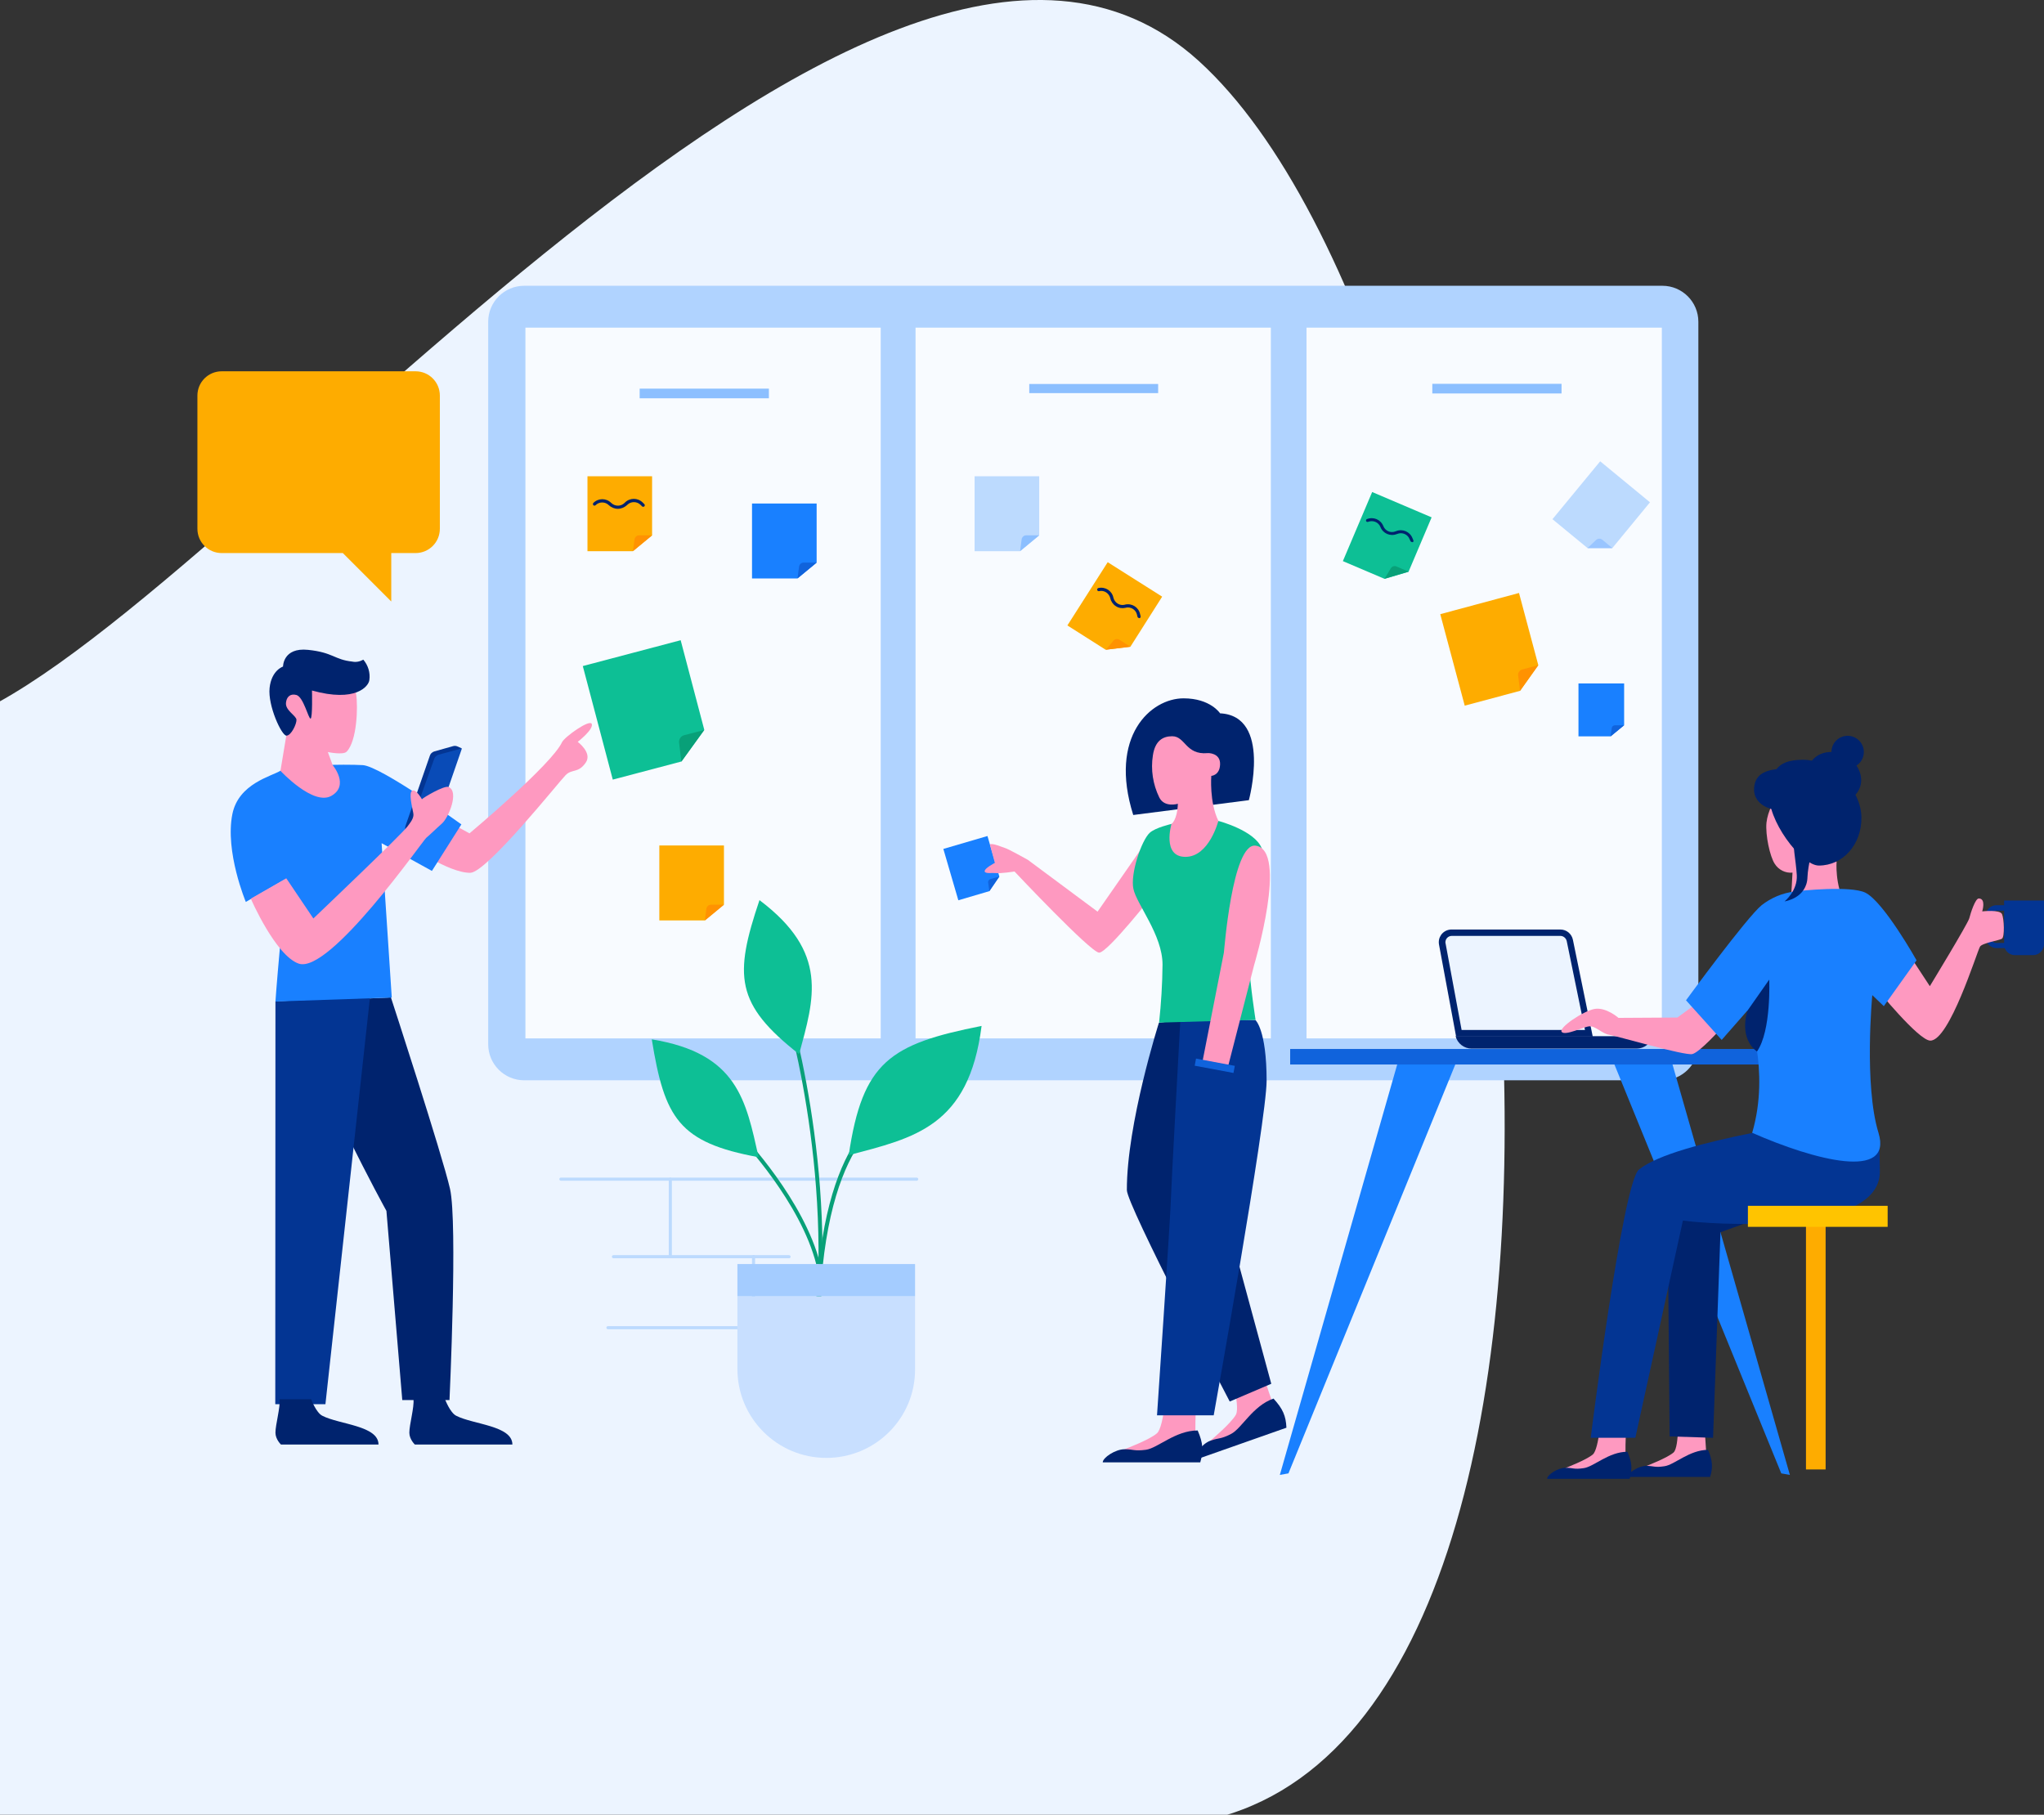 <?xml version="1.0" encoding="utf-8"?>
<!-- Generator: Adobe Illustrator 24.1.1, SVG Export Plug-In . SVG Version: 6.00 Build 0)  -->
<svg version="1.1" id="Layer_1" xmlns="http://www.w3.org/2000/svg" xmlns:xlink="http://www.w3.org/1999/xlink" x="0px" y="0px"
	 width="1186.2px" height="1053.2px" viewBox="0 0 1186.2 1053.2" style="enable-background:new 0 0 1186.2 1053.2;"
	 xml:space="preserve">
<rect x="0" y="0" width="1186.2" height="1053.2" fill="#333333" stroke="none"/>
<style type="text/css">
	.st0{fill:#ECF4FF;}
	.st1{fill:#B0D3FF;}
	.st2{fill:#F8FBFF;}
	.st3{fill:#FEAC00;}
	.st4{fill:#00236E;}
	.st5{fill:#FF9201;}
	.st6{fill:#1980FF;}
	.st7{fill:#1063DC;}
	.st8{fill:#BCDAFE;}
	.st9{fill:#99C5FF;}
	.st10{fill:#8CBFFF;}
	.st11{fill:#0DBF95;}
	.st12{fill:#08A078;}
	.st13{fill:#FE99C0;}
	.st14{fill:#033593;}
	.st15{fill:#094BB7;}
	.st16{fill:#FFC400;}
	.st17{fill:#C8DFFF;}
	.st18{fill:#A4CCFF;}
</style>
<g id="login-img" transform="translate(791.751 -80.557)">
	<path id="bg" class="st0" d="M-1582.6,935.5c-173.8-261.2,30.7-819.2,357.3-708.4s256.1,316,402.3,274.2S-286.8-57.4-96,116
		s278.4,970.1,0,1021.8c-278.4,51.8-458.6,75.5-727,67C-1091.5,1196.3-1396.7,1214.9-1582.6,935.5z"/>
	<g id="kanban_board" transform="translate(272.164 235.608)">
		<path id="Path" class="st1" d="M-78.3,451c0,11.6-9.4,20.9-20.9,20.9c0,0,0,0,0,0h-660.5c-11.6,0-20.9-9.4-20.9-20.9c0,0,0,0,0,0
			V31.7c0-11.6,9.4-20.9,20.9-20.9c0,0,0,0,0,0h660.5c11.6,0,20.9,9.4,20.9,20.9c0,0,0,0,0,0V451z"/>
		<rect id="Rectangle" x="-759" y="35.1" class="st2" width="206.2" height="412.5"/>
		<rect id="Rectangle-2" x="-532.6" y="35.1" class="st2" width="206.2" height="412.5"/>
		<rect id="Rectangle-3" x="-305.7" y="35.1" class="st2" width="206.2" height="412.5"/>
		<g id="Group" transform="translate(54.014 103.438)">
			<path id="Path-2" class="st3" d="M-777,17.9v43.5h26.3l11.2-9.2V17.9H-777z"/>
			<path id="Path-3" class="st4" d="M-759.4,36.8c-1.9,0-3.8-0.8-5.2-2.1c-2.1-2.1-5.6-2.1-7.7,0c-0.4,0.4-1,0.3-1.3,0
				c-0.3-0.4-0.3-0.9,0-1.3c2.9-2.9,7.5-2.9,10.4,0c2.2,2.1,5.6,2.1,7.7,0l0.2-0.2c2.9-2.9,7.5-2.9,10.4,0l0.9,0.9
				c0.4,0.4,0.3,1,0,1.3c-0.4,0.3-0.9,0.3-1.3,0l-0.9-0.9c-2.1-2.1-5.6-2.1-7.7,0l-0.2,0.2C-755.6,36-757.4,36.8-759.4,36.8z"/>
			<path id="Path-4" class="st5" d="M-739.5,52.2h-7.6c-1.3,0-2.4,1-2.6,2.3l-0.9,6.9L-739.5,52.2z"/>
		</g>
		<g id="Group-2" transform="translate(143.309 118.262)">
			<path id="Path-5" class="st6" d="M-770.8,18.9v43.5h26.3l11.2-9.2V18.9H-770.8z"/>
			<path id="Path-6" class="st7" d="M-733.3,53.2h-7.6c-1.3,0-2.4,1-2.6,2.3l-0.9,6.9L-733.3,53.2z"/>
		</g>
		<g id="Group-3" transform="translate(93.018 303.921)">
			<path id="Path-7" class="st3" d="M-774.3,31.7v43.5h26.3l11.2-9.2V31.7H-774.3z"/>
			<path id="Path-8" class="st5" d="M-736.8,66.1h-7.6c-1.3,0-2.4,1-2.6,2.3l-0.9,6.9L-736.8,66.1z"/>
		</g>
		<g id="Group-4" transform="translate(577.824 95.366)">
			<path id="Path-9" class="st8" d="M-713.1,17.3l-27.7,33.6l20.3,16.7h14.5l21.8-26.5L-713.1,17.3z"/>
			<path id="Path-10" class="st9" d="M-706,67.7l-5.9-4.9c-1-0.8-2.5-0.8-3.5,0.1l-5.1,4.8H-706z"/>
		</g>
		<g id="Group-5" transform="translate(264.073 103.438)">
			<path id="Path-11" class="st8" d="M-762.4,17.9v43.5h26.3l11.2-9.2V17.9H-762.4z"/>
			<path id="Path-12" class="st10" d="M-724.9,52.2h-7.6c-1.3,0-2.4,1-2.6,2.3l-0.9,6.9L-724.9,52.2z"/>
		</g>
		<g id="Group-6" transform="translate(314.526 150.122)">
			<path id="Path-13" class="st3" d="M-735.6,21.1L-759,57.8l22.2,14.1l14.4-1.8l18.4-29L-735.6,21.1z"/>
			<path id="Path-14" class="st4" d="M-717.4,53.5c-0.4,0-0.8-0.3-0.9-0.7l-0.3-1.2c-0.6-2.9-3.6-4.8-6.5-4.1c0,0,0,0,0,0l-0.3,0.1
				c-1.9,0.4-3.9,0.1-5.5-1c-1.6-1-2.8-2.7-3.2-4.6c-0.7-2.9-3.6-4.8-6.5-4.1c0,0,0,0,0,0c-0.5,0.1-1-0.2-1.1-0.7
				c-0.1-0.5,0.2-1,0.7-1.1c4-0.9,7.9,1.6,8.7,5.6c0.7,2.9,3.6,4.8,6.5,4.1l0.3-0.1c4-0.9,7.9,1.6,8.7,5.6l0.3,1.2
				c0.1,0.5-0.2,1-0.7,1.1C-717.3,53.5-717.3,53.5-717.4,53.5L-717.4,53.5z"/>
			<path id="Path-15" class="st5" d="M-722.4,70.2l-6.4-4.1c-1.1-0.7-2.6-0.5-3.4,0.5l-4.5,5.3L-722.4,70.2z"/>
		</g>
		<g id="Group-7" transform="translate(463.998 111.998)">
			<path id="Path-16" class="st11" d="M-731.6,18.5l-17,40.1l24.2,10.3l13.9-4.1l13.4-31.6L-731.6,18.5z"/>
			<path id="Path-17" class="st4" d="M-708.5,47.5c-0.4,0-0.7-0.2-0.9-0.6l-0.5-1.1c-1.1-2.8-4.3-4.1-7.1-3l-0.3,0.1
				c-3.8,1.5-8-0.3-9.5-4.1c0,0,0,0,0,0c-1.1-2.8-4.3-4.1-7.1-3c-0.5,0.2-1,0-1.2-0.4s0-1,0.4-1.2c0,0,0.1,0,0.1,0
				c3.8-1.5,8,0.3,9.5,4.1c1.1,2.8,4.3,4.2,7.1,3c0,0,0,0,0,0l0.3-0.1c3.8-1.5,8,0.3,9.5,4.1l0.5,1.2c0.2,0.5,0,1-0.5,1.2
				c0,0,0,0,0,0C-708.2,47.4-708.4,47.5-708.5,47.5z"/>
			<path id="Path-18" class="st12" d="M-710.5,64.7l-7-3c-1.2-0.5-2.6-0.1-3.3,1.1l-3.6,6L-710.5,64.7z"/>
		</g>
		<g id="Group-8" transform="translate(516.916 166.885)">
			<path id="Path-19" class="st3" d="M-745,34.5l14.2,53.1l32.1-8.6l10.6-14.9l-11.2-41.9L-745,34.5z"/>
			<path id="Path-20" class="st5" d="M-688.1,64.1l-9.3,2.5c-1.6,0.4-2.7,2-2.4,3.6l1.1,8.8L-688.1,64.1z"/>
		</g>
		<path id="Path-21" class="st11" d="M-725.7,231.5l17.4,65.9l39.8-10.5l13.3-18.4l-13.7-52L-725.7,231.5z"/>
		<path id="Path-22" class="st12" d="M-655.2,268.6l-11.6,3c-2,0.5-3.3,2.4-3,4.5l1.3,10.9L-655.2,268.6z"/>
		<g id="Group-9" transform="translate(591.924 215.987)">
			<path id="Path-23" class="st6" d="M-739.8,25.6v30.7h18.6l7.9-6.5V25.6H-739.8z"/>
			<path id="Path-24" class="st7" d="M-713.3,49.9h-5.4c-0.9,0-1.7,0.7-1.8,1.6l-0.7,4.9L-713.3,49.9z"/>
		</g>
		<rect id="Rectangle-4" x="-692.7" y="70.5" class="st10" width="75" height="5.6"/>
		<rect id="Rectangle-5" x="-466.6" y="67.8" class="st10" width="74.8" height="5.3"/>
		<rect id="Rectangle-6" x="-232.7" y="67.7" class="st10" width="75" height="5.6"/>
	</g>
	<g id="wall_line" transform="translate(310.856 719.695)">
		<path id="Path-25" class="st8" d="M-570.6,46.1h-206.5c-0.5,0-0.9-0.4-0.9-0.9c0-0.5,0.4-0.9,0.9-0.9h206.5c0.5,0,0.9,0.4,0.9,0.9
			C-569.7,45.6-570.1,46.1-570.6,46.1z"/>
		<path id="Path-26" class="st8" d="M-580.8,132.3h-169c-0.5,0-0.9-0.4-0.9-0.9c0-0.5,0.4-0.9,0.9-0.9h169c0.5,0,0.9,0.4,0.9,0.9
			C-579.9,131.9-580.3,132.3-580.8,132.3z"/>
		<path id="Path-27" class="st8" d="M-644.7,91.1h-101.9c-0.5,0-0.9-0.4-0.9-0.9c0-0.5,0.4-0.9,0.9-0.9h101.9c0.5,0,0.9,0.4,0.9,0.9
			C-643.7,90.7-644.2,91.1-644.7,91.1C-644.7,91.1-644.7,91.1-644.7,91.1z"/>
		<path id="Path-28" class="st8" d="M-713.6,91.1c-0.5,0-0.9-0.4-0.9-0.9v-45c0-0.5,0.4-0.9,0.9-0.9c0.5,0,0.9,0.4,0.9,0.9
			c0,0,0,0,0,0v45C-712.6,90.7-713.1,91.1-713.6,91.1C-713.6,91.1-713.6,91.1-713.6,91.1z"/>
		<path id="Path-29" class="st8" d="M-665.3,118.9c-0.5,0-0.9-0.4-0.9-0.9c0,0,0,0,0,0V90.1c0-0.5,0.4-0.9,0.9-0.9s0.9,0.4,0.9,0.9
			c0,0,0,0,0,0v27.8C-664.4,118.4-664.8,118.9-665.3,118.9C-665.3,118.9-665.3,118.9-665.3,118.9z"/>
	</g>
	<g id="woman" transform="translate(519.305 459.639)">
		<path id="Path-30" class="st6" d="M-763.6,113.6l8.7,29.8l18-5.3l5.8-8.5l-6.9-23.5L-763.6,113.6z"/>
		<path id="Path-31" class="st7" d="M-731.1,129.6l-5.2,1.5c-0.9,0.3-1.5,1.2-1.3,2.1l0.7,4.9L-731.1,129.6z"/>
		<path id="Path-32" class="st13" d="M-597.9,412.9c0,0,6.8,24,4.1,29s-14.7,15-14.7,15l1.6,4.6l40.2-14.1c0,0-2.2-4.1-5.4-11.5
			c-3.2-7.4-9.2-28.8-9.2-28.8L-597.9,412.9z"/>
		<path id="Path-33" class="st4" d="M-564.5,449.5l-53.4,18.8c-0.9-2.5,4.4-9.6,9.4-11.3c5.1-1.8,5.7-0.7,11.9-3.9
			c6.2-3.2,12.5-16.3,24.6-20.5C-566.6,438.5-564.8,442.6-564.5,449.5z"/>
		<path id="Path-34" class="st13" d="M-633.9,424c0,0-1.5,24.9-5.7,28.7s-18.9,9.3-18.9,9.3v4.9h42.6c0,0-0.7-4.6-1.3-12.6
			c-0.6-8,0.9-30.3,0.9-30.3H-633.9z"/>
		<path id="Path-35" class="st4" d="M-614.5,469.6h-56.6c0-2.7,7.3-7.6,12.6-7.6c5.4,0,5.6,1.2,12.5,0.3c6.9-1,17.1-11.2,30-11.2
			C-612.8,458.5-612.6,463-614.5,469.6z"/>
		<path id="Path-36" class="st4" d="M-638.5,214.5c0,0-18.7,58.7-18.6,97.1c0,8.7,59.7,122.7,59.7,122.7l24.1-10.3l-31.9-117.5
			l8.4-97.9L-638.5,214.5z"/>
		<path id="Path-37" class="st13" d="M-643.1,105.4l-31,44.6l-40.5-30.1c0,0-11.3-6.3-13.1-6.8c-1.7-0.5-7.5-3.1-8.9-2.1l2.9,10.7
			c0,0-6.3,3.2-5.9,5c0.3,1.4,4.8,0.7,6.1,0.9c3.1,0.4,11.2-0.9,11.2-0.9s44.2,47,49.1,47.1c4.9,0.1,32.1-34.6,32.1-34.6
			L-643.1,105.4z"/>
		<path id="Path-38" class="st14" d="M-582.5,212.9c0,0,6.5,5.5,6.5,35.2c0,23.1-30.7,194.2-30.7,194.2h-32.9
			c0,0,7.6-112.2,7.9-122.3c0.3-10,5.7-108.1,5.7-108.1L-582.5,212.9z"/>
		<path id="Path-39" class="st11" d="M-631.2,99.1c0,0-9.4,2.1-12.7,5.2c-4.7,4.4-11.3,23.7-9.4,32.5c1.8,8.8,16.9,26.7,16.9,43.9
			c-0.1,11.3-0.8,22.5-2,33.7l56-1.6c0,0-3.1-19.4-3.9-34.1c-0.8-14.7,11.5-55,7.5-65.4s-25-15.9-25-15.9L-631.2,99.1z"/>
		<path id="Path-40" class="st13" d="M-582.5,111.7c19.4,2.2-0.8,69.5-0.8,69.5l-15.3,59.5l-14.8-2.8l12.6-64.1
			C-600.7,173.9-596,110.2-582.5,111.7z"/>
		<path id="Path-41" class="st4" d="M-653.4,93.9l67.1-8.6c0,0,13.4-48.9-16.7-50.4c0,0-5.6-8.7-21.2-8.7
			C-643.2,26.2-667.8,48.2-653.4,93.9z"/>
		<path id="Path-42" class="st13" d="M-630.8,48.2c-5.3,0-9.9,2.5-11.2,11.1c-1.3,8.3,0,16.8,3.7,24.4c3,6.1,10.8,3.7,10.8,3.7
			c-0.4,9.6-3.7,11.7-3.7,11.7s-5.7,19.1,8.1,19.1S-604,97.3-604,97.3c-5.3-10.9-4.1-26.1-4.1-26.1s4.9-0.2,5.1-6.7
			c0.2-6.7-7-6.6-7.3-6.5C-623.1,59.1-623.1,48.2-630.8,48.2z"/>
		
			<rect id="Rectangle-7" x="-608.1" y="227.9" transform="matrix(0.184 -0.983 0.983 0.184 -729.871 -400.295)" class="st7" width="4.2" height="22.9"/>
	</g>
	<g id="man" transform="translate(132.504 433.302)">
		<path id="Path-43" class="st13" d="M-678.2,116.4l26.4,14.5c0,0,47.7-39.9,53.7-52.9c1.4-3,16.4-13.8,17.3-10.5
			c0.9,3.3-8.2,10.3-8.2,10.3s8.6,6.3,4.7,12c-4.4,6.4-7.9,3.5-11.7,7.3s-45.9,56.7-55.4,56.7c-13,0-35.6-16.3-35.6-16.3
			L-678.2,116.4z"/>
		<path id="Path-44" class="st4" d="M-697.4,226.1c0,0,29.8,91.3,34.3,111.1c4.5,19.8-0.3,122.6-0.3,122.6h-27.4l-9.2-109.8
			c0,0-42-76-54.2-121.2L-697.4,226.1z"/>
		<path id="Path-45" class="st14" d="M-709.5,225.7l-25.9,236.5h-29.1l0.1-233.8L-709.5,225.7z"/>
		<path id="Path-46" class="st4" d="M-626.9,485.6h-56.6c0,0-3.2-3-3.2-6.9c0-4.6,2.9-14.7,2.4-19.4h18.3c0,0,2.9,7.8,6.5,9.6
			C-649.6,474-626.9,474.6-626.9,485.6z"/>
		<path id="Path-47" class="st4" d="M-704.6,485.6h-56.6c0,0-3.2-3-3.2-6.9c0-4.6,2.9-14.7,2.4-19.4h18.3c0,0,2.9,7.8,6.5,9.6
			C-727.3,474-704.6,474.6-704.6,485.6z"/>
		<path id="Path-48" class="st6" d="M-781.6,170.7l23.4-13.5c0,0-5.3,57.2-6.2,71.3l67.5-2.3l-5.9-89.6l29.2,16.1l17.1-27
			c0,0-46.6-33.7-57.2-34.4c-10.6-0.6-42.3-0.2-47.7,3.2c-5.2,3.3-24.4,7.4-28,25.2C-793.8,141.6-781.6,170.7-781.6,170.7z"/>
		<g id="Group-10" transform="translate(94.63 52.163)">
			<path id="Path-49" class="st14" d="M-783.6,74.5l14.2-40.9c0.4-1.2,1.3-2,2.5-2.4l11-3.1c0.8-0.2,1.7-0.2,2.5,0.2l2.5,1.1
				l-11.4,6.1l-20,43.1l-0.6-0.6C-783.7,77.1-784,75.7-783.6,74.5z"/>
			<path id="Path-50" class="st15" d="M-766.9,35.5c0.4-1.2,1.4-2,2.5-2.4l13.6-3.7l-15.5,44.8c-0.5,1.3-1.6,2.3-3,2.5l-13,1.9
				L-766.9,35.5z"/>
		</g>
		<path id="Path-51" class="st13" d="M-663.9,104c-2.5-1.1-14.8,6.2-15.5,7.1c0,0-3.4-6.1-5.6-5c-2.2,1.1-0.1,9.4,0.6,13.1
			c0.6,2.8-1.8,5.5-3.3,7.6c-3.1,4.4-54.7,53.5-54.7,53.5l-15.7-23.3l-20.6,11.8c0,0,14.3,33,27.8,37.7c18,6.2,71.8-71.1,74-73
			c2.3-1.9,5.8-5.4,9.1-8.3C-663.9,121.8-657.7,106.7-663.9,104z"/>
		<path id="Path-52" class="st13" d="M-723.1,83.5c-2.1,2.1-10.9,0.2-10.9,0.2l2.8,7.6c0,0,9.9,11.7-0.7,17.8
			c-10.5,6.1-29.6-14.5-29.6-14.5l3.6-21.7c0,0-10.7-36,21.4-36.5c21.2-0.3,17.8,6,18.9,13.6C-716.4,57.5-717.1,77.4-723.1,83.5z"/>
		<path id="Path-53" class="st4" d="M-713.4,30.1c2.8,3.3,4.1,7.6,3.5,11.8c-0.4,3.6-7.8,13.2-33.3,6.1c0,0,0.4,16-0.8,16.3
			c-1.2,0.3-4.1-12.5-8.2-13.7c-3.7-1-5.8,1.2-6.1,4.6c-0.4,4.4,6,7.4,6.1,9.8c0.1,2.4-3,9.1-5.8,9.2c-2.8,0.1-10.9-17.4-9.8-27.7
			s7.8-12.4,7.8-12.4s-0.1-11.2,14.5-9.7c14.6,1.5,15.3,5.7,25.6,6.8C-717.6,31.7-715.4,31.2-713.4,30.1z"/>
	</g>
	<g id="chat_bubble" transform="translate(114.412 282.137)">
		<path id="Path-54" class="st3" d="M-777.5,13.9H-665c7.8,0,14.1,6.3,14.1,14.1l0,0v77.3c0,7.8-6.3,14.1-14.1,14.1l0,0h-14.1v28.1
			l-28.1-28.1h-70.3c-7.8,0-14.1-6.3-14.1-14.1V28C-791.6,20.2-785.3,13.9-777.5,13.9C-777.5,13.9-777.5,13.9-777.5,13.9z"/>
	</g>
	<g id="table" transform="translate(701.978 649.94)">
		<path id="Path-55" class="st6" d="M-524.4,43.9l69.4,242.7l-5-0.9l-98.7-241.9H-524.4z"/>
		<path id="Path-56" class="st6" d="M-681.6,43.9L-751,286.6l5-0.9l98.7-241.9H-681.6z"/>
		<rect id="Rectangle-8" x="-745" y="39.4" class="st7" width="277" height="9"/>
	</g>
	<g id="laptop" transform="translate(788.268 585.108)">
		<g id="Group-11" transform="translate(0 0)">
			<path id="Path-57" class="st0" d="M-733.5,95.1l-9.6-51.7c-0.6-3.1,1.5-6,4.5-6.6c0.3-0.1,0.7-0.1,1-0.1h63c2.7,0,5,1.9,5.5,4.5
				l11,53.9L-733.5,95.1L-733.5,95.1z"/>
			<path id="Shape" class="st4" d="M-655.7,97H-735l-9.9-53.3c-0.8-4.1,1.9-8,6-8.7c0.4-0.1,0.9-0.1,1.4-0.1h63c3.6,0,6.6,2.5,7.3,6
				L-655.7,97L-655.7,97L-655.7,97L-655.7,97z M-737.5,38.6c-2.1,0-3.7,1.7-3.7,3.7c0,0.2,0,0.5,0.1,0.7l9.3,50.2h71.6l-10.6-51.6
				c-0.4-1.7-1.9-3-3.7-3L-737.5,38.6z"/>
		</g>
		<path id="Path-58" class="st4" d="M-735.3,96.8L-735.3,96.8c1.1,4.2,4.9,7.2,9.3,7.2h95.8c4.4,0,8.2-3,9.3-7.2H-735.3z"/>
	</g>
	<g id="woman_sit" transform="translate(847.093 479.987)">
		<path id="Path-59" class="st13" d="M-665.1,419.2c0,0,1,21-2.5,24.3c-3.6,3.2-15.9,7.9-15.9,7.9v4.1h36c0,0-0.6-3.9-1.1-10.7
			s-1.6-25.6-1.6-25.6H-665.1z"/>
		<path id="Path-60" class="st4" d="M-646.4,457.7h-47.8c0-2.3,6.2-6.4,10.7-6.4c4.5,0,4.8,1.1,10.6,0.2c5.8-0.8,14.5-9.5,25.3-9.5
			C-645,448.3-644.7,452.1-646.4,457.7z"/>
		<path id="Path-61" class="st4" d="M-585.4,295.9l-55,19.8l-4.3,119.3l-25.2-0.8l-1.4-156.5l97-4L-585.4,295.9z"/>
		<path id="Path-62" class="st13" d="M-709.5,420.3c0,0-1.3,21-4.9,24.3c-3.6,3.2-15.9,7.9-15.9,7.9v4.1h36c0,0-0.6-3.9-1.1-10.7
			s0.7-25.6,0.7-25.6H-709.5z"/>
		<path id="Path-63" class="st4" d="M-693.1,458.8H-741c0-2.3,6.2-6.4,10.7-6.4c4.5,0,4.8,1.1,10.6,0.2c5.8-0.8,14.5-9.5,25.3-9.5
			C-691.7,449.4-691.5,453.2-693.1,458.8z"/>
		<path id="Path-64" class="st14" d="M-548.7,258c0,0,0.8,9.9,0.8,22.6c0,38-101.9,30.3-114.3,28.3L-689.8,435h-25.9
			c0,0,18.5-148.1,28-155.7c10.8-8.7,38.8-15.8,65.6-21.2C-595.2,252.6-548.7,258-548.7,258z"/>
		<path id="Path-65" class="st13" d="M-605.8,63.1c-3.4,0.5-7.2,8.5-7.9,14.9c-0.7,7.2,2,19.7,4.8,23.9c2.2,3.5,6.2,5.5,10.3,5.1
			c-0.5,10.8-1.3,20.5-1.3,20.5l32.1-1.4c-6.4-12.3-5.2-25.6-5.2-25.6s-18.2,4.2-18-3.2c0.2-7.6,14.4-35,2.1-36.5
			C-603.6,59-601.2,62.4-605.8,63.1z"/>
		<path id="Path-66" class="st14" d="M-459,154.9h-10.5c-3.5,0-6.3-2.8-6.3-6.3v-25.4h23.2v25.4C-452.7,152-455.5,154.9-459,154.9z"
			/>
		<path id="Path-67" class="st14" d="M-471.7,150.8h-8.5c-3.5,0-6.3-2.8-6.3-6.3v-12.3c0-3.5,2.8-6.3,6.3-6.3h7.6v3.2h-7.6
			c-1.7,0-3.2,1.4-3.2,3.2v12.3c0,1.7,1.4,3.2,3.2,3.2h8.5V150.8z"/>
		<path id="Path-68" class="st13" d="M-533,151.4l14.1,21.5c0,0,22.1-36.3,22.9-39.4c0.8-3.2,3.5-11.5,5.5-11.5c4.4,0,2,7.5,2,7.5
			s10.3-1.2,11.5,1.6c1.2,2.8,1.6,13,0,14.2c-1.2,1-11.6,2.5-12.8,4.7c-1.9,3.4-17.7,54.5-28.8,54.5c-6.8,0-31.3-30.3-31.3-30.3
			L-533,151.4z"/>
		<path id="Path-69" class="st13" d="M-653.9,182.7l-11.5,8.4l-34.2,0.2c0,0-7.1-6.3-13.8-5.2c-6.7,1.2-21.3,11.1-19.1,13.4
			c2.2,2.3,12.5-3,16-3.3c3.5-0.3,7.5,4.3,11.5,4.9c4,0.6,44,12.3,48.3,11.2s16.4-14.6,16.4-14.6L-653.9,182.7z"/>
		<path id="Path-70" class="st6" d="M-597.5,118c-6.9,0.8-13.5,3.6-19,7.9c-8.7,7.1-43.9,55.2-43.9,55.2l20.7,23l14.9-17
			c0,0,13.5,34.6,2.8,70.9c36.6,16.1,81.8,27.7,73.3,0c-8.5-27.7-3.6-79.9-3.6-79.9l6.7,6.4l19-26.6c0,0-19.1-34.1-29.8-39.3
			C-565.1,114.5-593.7,117.4-597.5,118z"/>
		<path id="Path-71" class="st4" d="M-583.3,102.9c13.8,0,24.8-12,24.7-27.8c-0.1-16.9-17.4-33.6-33.9-33.6s-18,8.1-19.4,19.1
			C-613.9,75.7-593.6,102.9-583.3,102.9z"/>
		
			<ellipse id="Oval" transform="matrix(0.5 -0.866 0.866 0.5 -331.772 -471.618)" class="st4" cx="-574.3" cy="51.5" rx="13.9" ry="16.1"/>
		<path id="Path-72" class="st4" d="M-620.9,58.9c0,6.9,6.7,11.8,15.2,11.8c8.1,0,5.5-0.4,5.5-0.4s3.5,4.9,2.4,13.2
			c-1,7.4,1.2,16.2,1.7,25c0.5,9.1-7.1,15.2-7.1,15.2s13-1.8,13.3-14.2c0.2-6.5,3.4-18.2,3.8-25.1c0.4-6.9,8-15.8,6.4-22.2
			s-5.7-15.5-16-15.5C-605.4,46.7-620.9,45.3-620.9,58.9z"/>
		<path id="Path-73" class="st4" d="M-624.8,187.2l12.7-18.1c0,0,1.3,29.7-7.1,41.7C-619.2,210.8-629.7,204.5-624.8,187.2z"/>
		<circle id="Oval-2" class="st4" cx="-566.6" cy="37" r="9.4"/>
	</g>
	<g id="chair" transform="translate(956.015 735.159)">
		<rect id="Rectangle-9" x="-699.7" y="53.7" class="st3" width="11.4" height="144.5"/>
		<rect id="Rectangle-10" x="-733.4" y="45.2" class="st16" width="81.1" height="12.2"/>
	</g>
	<g id="plant" transform="translate(360.996 569.154)">
		<path id="Path-74" class="st12" d="M-679,245.3c-9.2-36.4-43.5-72.5-43.9-72.9l1.7-1.6c0.3,0.4,35.1,37,44.4,74L-679,245.3z"/>
		<path id="Path-75" class="st12" d="M-676.7,263.9l-2.3-0.1c5.5-100.5,44.6-109.4,46.3-109.7l0.5,2.3
			C-632.7,156.4-671.4,165.4-676.7,263.9z"/>
		<path id="Path-76" class="st12" d="M-676.7,272.9l-2.3-0.2c7.7-100.2-21.7-189.3-22-190.1l2.2-0.7
			C-698.6,82.7-669,172.2-676.7,272.9z"/>
		<path id="Path-77" class="st17" d="M-673.2,357.5L-673.2,357.5c-28.5,0-51.6-23.1-51.6-51.6c0,0,0,0,0,0v-42.2h103.1V306
			C-621.6,334.5-644.7,357.5-673.2,357.5z"/>
		<rect id="Rectangle-11" x="-724.8" y="245" class="st18" width="103.1" height="18.7"/>
		<path id="Path-78" class="st11" d="M-712.5,183c-46.4-8.5-54.6-22.7-62-68.4C-724.6,122.7-719.9,150.1-712.5,183z"/>
		<path id="Path-79" class="st11" d="M-689,123.2c-37.1-29.1-37.8-45.5-23-89.4C-671.6,64.2-680.2,90.7-689,123.2z"/>
		<path id="Path-80" class="st11" d="M-660.2,181.8c8-54.4,24.2-64.5,77.1-75C-590.5,165.3-622.2,171.8-660.2,181.8z"/>
	</g>
</g>
</svg>
